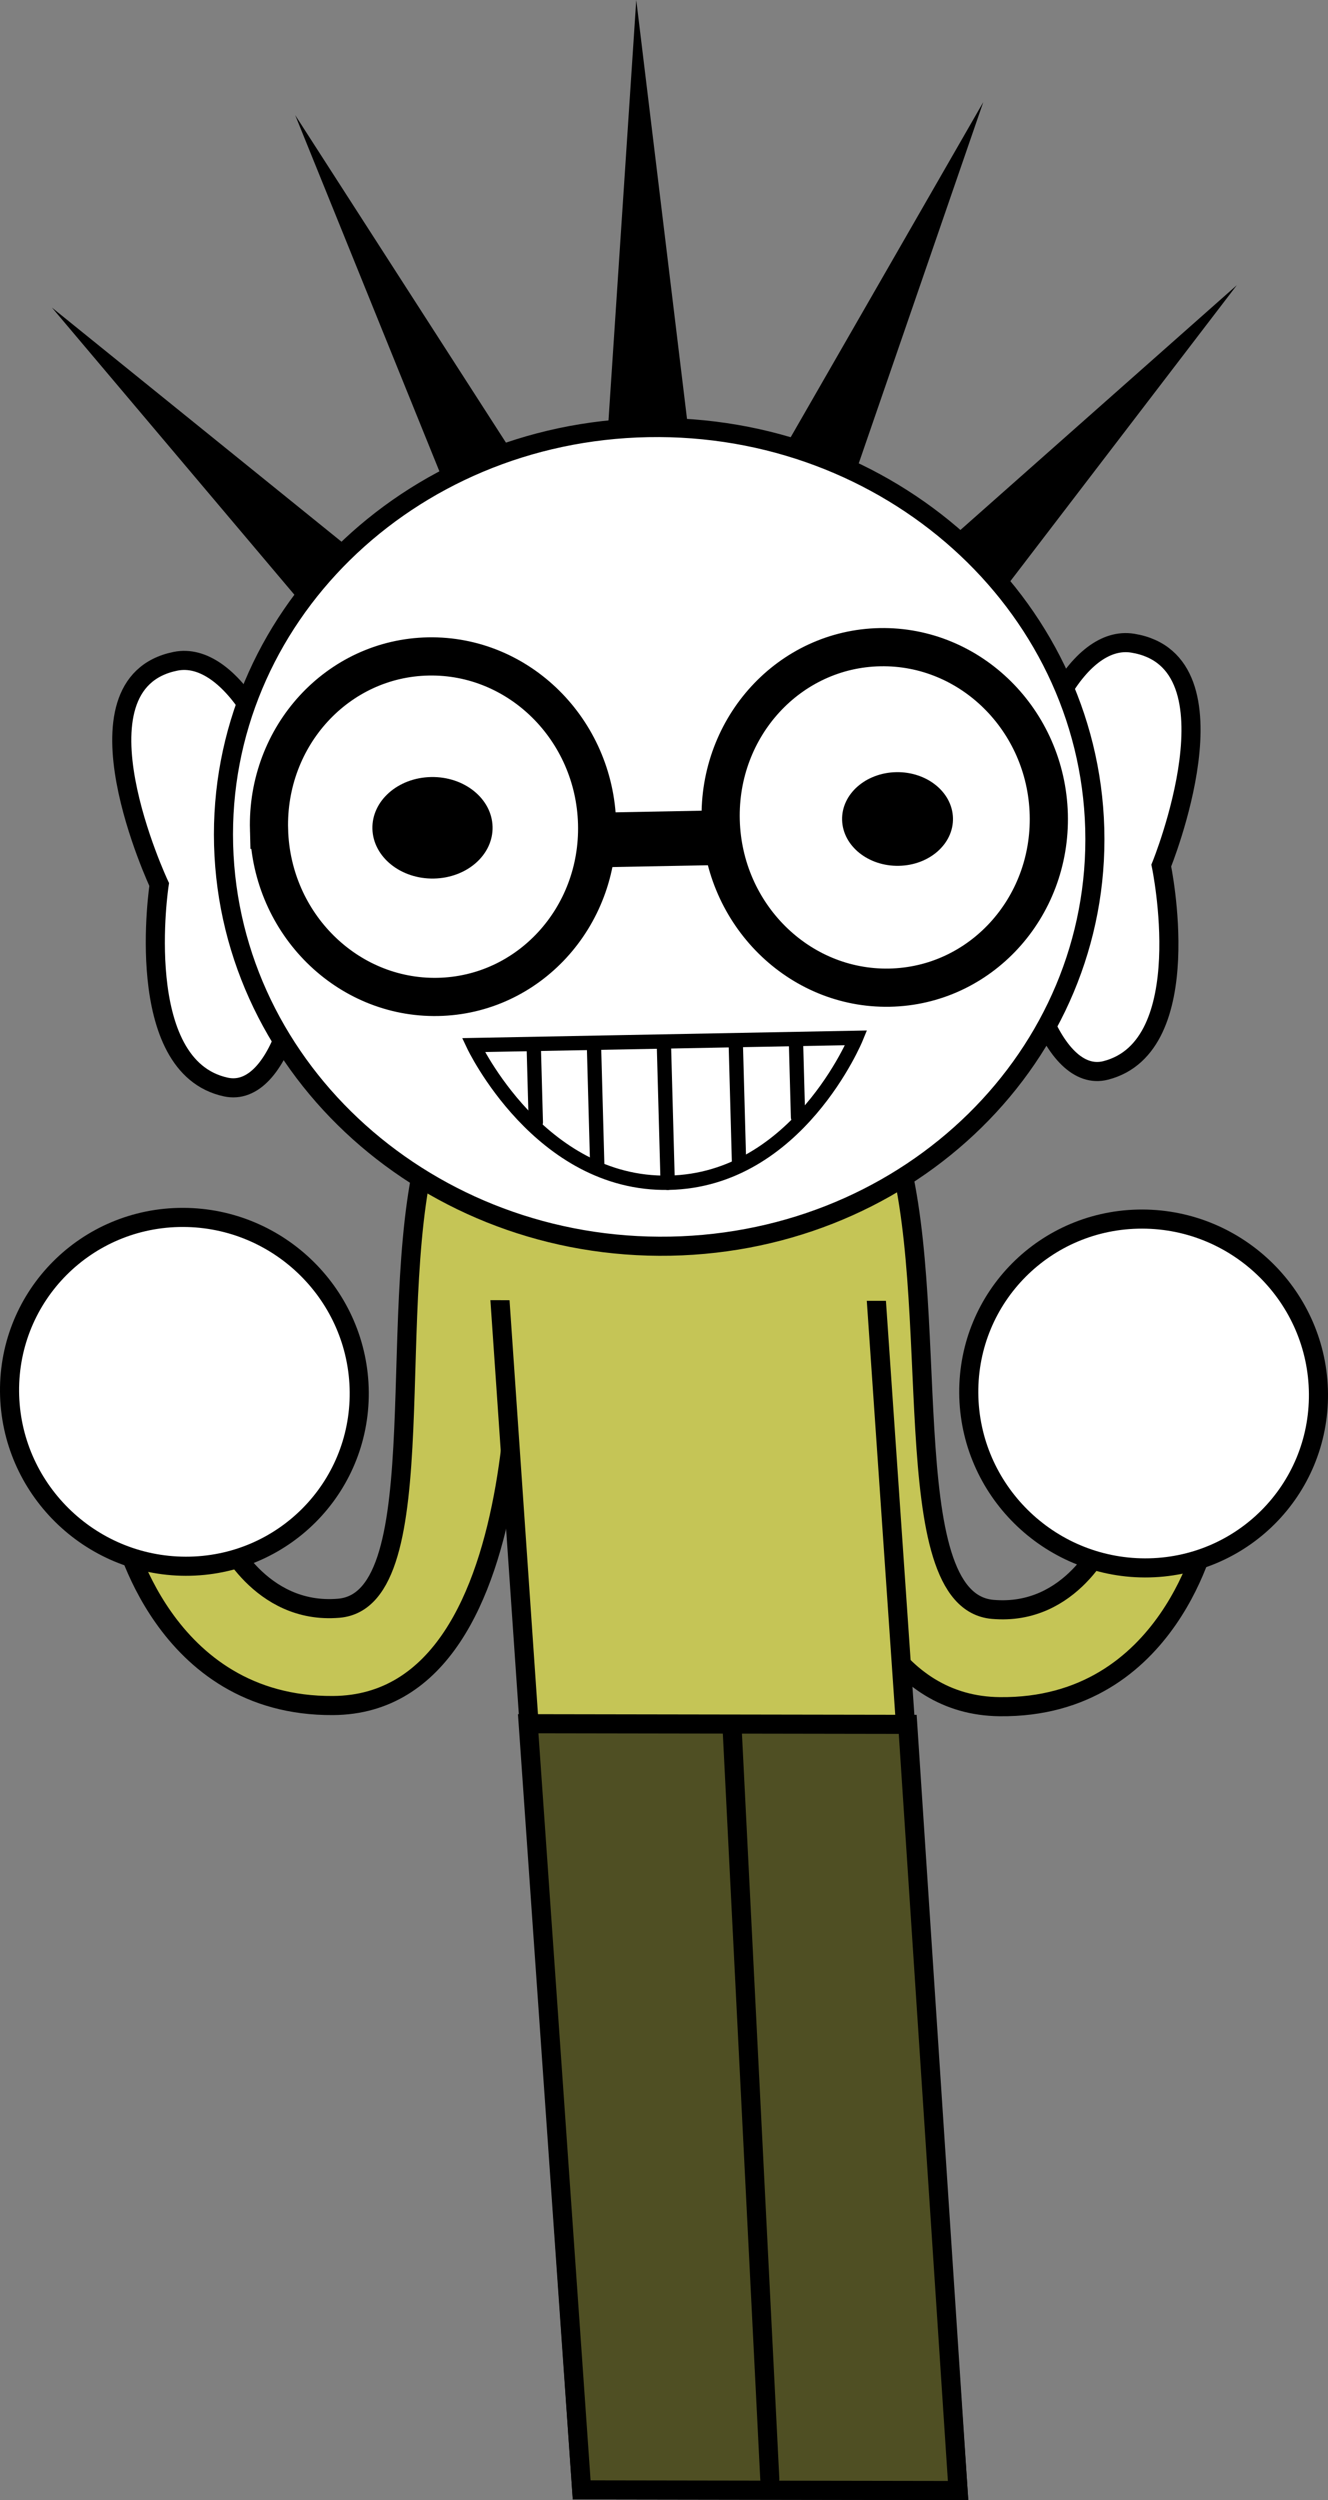 <svg viewBox="0,0,139.157,261.795" height="261.795" width="139.157" xmlns:xlink="http://www.w3.org/1999/xlink" xmlns="http://www.w3.org/2000/svg" version="1.1"><rect x="0" y="0" width="139.157" height="261.795" fill="#808080" stroke="none"/><g transform="translate(-159.695,-43.083)"><g style="mix-blend-mode: normal" stroke-dashoffset="0" stroke-dasharray="" stroke-miterlimit="10" stroke-linejoin="miter" fill-rule="nonzero" data-paper-data="{&quot;isPaintingLayer&quot;:true}"><path stroke-linecap="butt" stroke-width="2" stroke="#000000" fill="#c5c556" data-paper-data="{&quot;index&quot;:null}" d="M264.462,221.796c-22.459,-0.23 -19.893,-45.642 -19.893,-45.642c0,0 2.575,-33.208 8.798,-13.813c5.319,16.575 -0.13,48.335 10.337,49.263c8.326,0.738 11.873,-7.48 11.873,-7.48l10.681,-0.764c0,0 -3.88,18.619 -21.797,18.436z"></path><path stroke-linecap="butt" stroke-width="2" stroke="#000000" fill="#ffffff" data-paper-data="{&quot;index&quot;:null}" d="M279.388,170.736c10.119,0.018 18.385,8.209 18.464,18.295c0.079,10.087 -8.06,18.249 -18.179,18.232c-10.119,-0.018 -18.385,-8.209 -18.464,-18.295c-0.079,-10.087 8.06,-18.249 18.179,-18.232z"></path><path stroke-linecap="butt" stroke-width="2" stroke="#000000" fill="#c5c556" data-paper-data="{&quot;index&quot;:null}" d="M172.513,203.163l10.694,0.801c0,0 3.675,8.231 11.99,7.522c10.452,-0.892 4.508,-32.672 9.568,-49.229c5.921,-19.374 9.014,13.844 9.014,13.844c0,0 3.275,45.422 -19.181,45.574c-17.914,0.122 -22.085,-18.512 -22.085,-18.512z"></path><path stroke-linecap="butt" stroke-width="2" stroke="#000000" fill="#c5c556" data-paper-data="{&quot;index&quot;:null}" d="M220.647,303.807l-11.504,-167.372l39.442,0.068l11.504,167.372z"></path><path stroke-linecap="butt" stroke-width="2" stroke="#000000" fill="#ffffff" data-paper-data="{&quot;index&quot;:null}" d="M197.338,188.857c0.079,10.087 -8.06,18.249 -18.179,18.232c-10.119,-0.018 -18.385,-8.209 -18.464,-18.295c-0.079,-10.087 8.06,-18.249 18.179,-18.232c10.119,0.018 18.385,8.209 18.464,18.295z"></path><path stroke-linecap="butt" stroke-width="0" stroke="none" fill="#c5c556" d="M204.897,179.216l3.463,-12.778l43.726,-0.689l0.905,13.551z"></path><path stroke-linecap="butt" stroke-width="0" stroke="none" fill="#000000" data-paper-data="{&quot;index&quot;:null}" d="M190.628,55.14l28.011,43.497l-8.531,4.586z"></path><path stroke-linecap="butt" stroke-width="0" stroke="none" fill="#000000" data-paper-data="{&quot;index&quot;:null}" d="M165.137,75.291l39.944,32.274l-6.644,7.137z"></path><path stroke-linecap="butt" stroke-width="0" stroke="none" fill="#000000" data-paper-data="{&quot;index&quot;:null}" d="M245.904,102.547l-8.773,-4.259l25.598,-44.51z"></path><path stroke-linecap="butt" stroke-width="0" stroke="none" fill="#000000" data-paper-data="{&quot;index&quot;:null}" d="M258.191,113.574l-7.028,-6.879l38.134,-33.749z"></path><path stroke-linecap="butt" stroke-width="0" stroke="none" fill="#000000" data-paper-data="{&quot;index&quot;:null}" d="M232.616,94.632l-9.668,0.183l3.419,-51.732z"></path><path stroke-linecap="butt" stroke-width="2" stroke="#000000" fill="#ffffff" data-paper-data="{&quot;index&quot;:null}" d="M191.188,133.42c1.458,12.311 -2.114,24.714 -7.82,23.49c-9.926,-2.13 -6.993,-21.208 -6.993,-21.208c0,0 -9.871,-21.037 1.714,-23.375c5.699,-1.15 11.641,8.782 13.099,21.093z"></path><path stroke-linecap="butt" stroke-width="2" stroke="#000000" fill="#ffffff" data-paper-data="{&quot;index&quot;:null}" d="M266.459,131.998c0.782,-12.353 6.174,-22.499 11.93,-21.565c11.702,1.898 2.993,23.286 2.993,23.286c0,0 3.976,18.947 -5.823,21.45c-5.633,1.439 -9.881,-10.817 -9.099,-23.17z"></path><path stroke-linecap="butt" stroke-width="2" stroke="#000000" fill="#ffffff" data-paper-data="{&quot;index&quot;:null}" d="M183.126,131.578c-0.649,-23.669 19.26,-43.243 44.468,-43.719c25.208,-0.476 46.168,18.326 46.817,41.995c0.649,23.669 -19.26,43.243 -44.468,43.719c-25.208,0.476 -46.168,-18.326 -46.817,-41.995z"></path><path stroke-linecap="butt" stroke-width="4" stroke="#000000" fill="#ffffff" data-paper-data="{&quot;index&quot;:null}" d="M235.215,129.002c-0.27,-9.845 7.207,-17.972 16.7,-18.151c9.493,-0.179 17.408,7.657 17.678,17.502c0.27,9.845 -7.207,17.972 -16.7,18.151c-9.493,0.179 -17.408,-7.657 -17.678,-17.502z"></path><path stroke-linecap="butt" stroke-width="4" stroke="#000000" fill="#ffffff" data-paper-data="{&quot;index&quot;:null}" d="M187.885,129.972c-0.27,-9.845 7.207,-17.972 16.7,-18.151c9.493,-0.179 17.408,7.657 17.678,17.502c0.27,9.845 -7.207,17.972 -16.7,18.151c-9.493,0.179 -17.408,-7.657 -17.677,-17.502z"></path><path stroke-linecap="butt" stroke-width="NaN" stroke="none" fill="#000000" data-paper-data="{&quot;index&quot;:null}" d="M211.31,129.644c0.08,2.935 -2.673,5.368 -6.15,5.434c-3.477,0.066 -6.361,-2.261 -6.441,-5.196c-0.08,-2.935 2.673,-5.368 6.15,-5.434c3.477,-0.066 6.361,2.261 6.441,5.196z"></path><path stroke-linecap="butt" stroke-width="0" stroke="none" fill="#000000" data-paper-data="{&quot;index&quot;:null}" d="M220.959,133.929l-0.157,-5.721l16.021,-0.303l0.157,5.721z"></path><path stroke-linecap="butt" stroke-width="NaN" stroke="none" fill="#000000" data-paper-data="{&quot;index&quot;:null}" d="M253.61,123.939c3.208,-0.061 5.868,2.086 5.943,4.794c0.074,2.708 -2.466,4.953 -5.674,5.013c-3.208,0.061 -5.868,-2.086 -5.943,-4.794c-0.074,-2.708 2.466,-4.953 5.674,-5.013z"></path><g stroke-width="1.5" stroke="#000000" data-paper-data="{&quot;index&quot;:null}"><path stroke-linecap="butt" fill="#ffffff" d="M249.404,151.759c0,0 -6.111,14.918 -19.643,15.174c-13.532,0.256 -20.454,-14.417 -20.454,-14.417z"></path><path stroke-linecap="round" fill="none" d="M215.842,160.594l-0.207,-7.557"></path><path stroke-linecap="round" fill="none" d="M222.277,165.051l-0.338,-12.347"></path><path stroke-linecap="round" fill="none" data-paper-data="{&quot;index&quot;:null}" d="M243.319,160.075l-0.207,-7.557"></path><path stroke-linecap="round" fill="none" data-paper-data="{&quot;index&quot;:null}" d="M237.135,164.771l-0.338,-12.347"></path><path stroke-linecap="round" fill="none" d="M229.266,152.566l0.394,14.369"></path></g><path stroke-linecap="butt" stroke-width="2" stroke="#000000" fill="#4f4f23" data-paper-data="{&quot;index&quot;:null}" d="M220.647,303.807l-5.604,-80.229l39.768,0.068l5.278,80.229z"></path><path stroke-linecap="round" stroke-width="2" stroke="#000000" fill="none" d="M236.396,223.743l3.963,78.924"></path></g></g></svg><!--rotationCenter:80.30478740017571:136.91747149594968-->